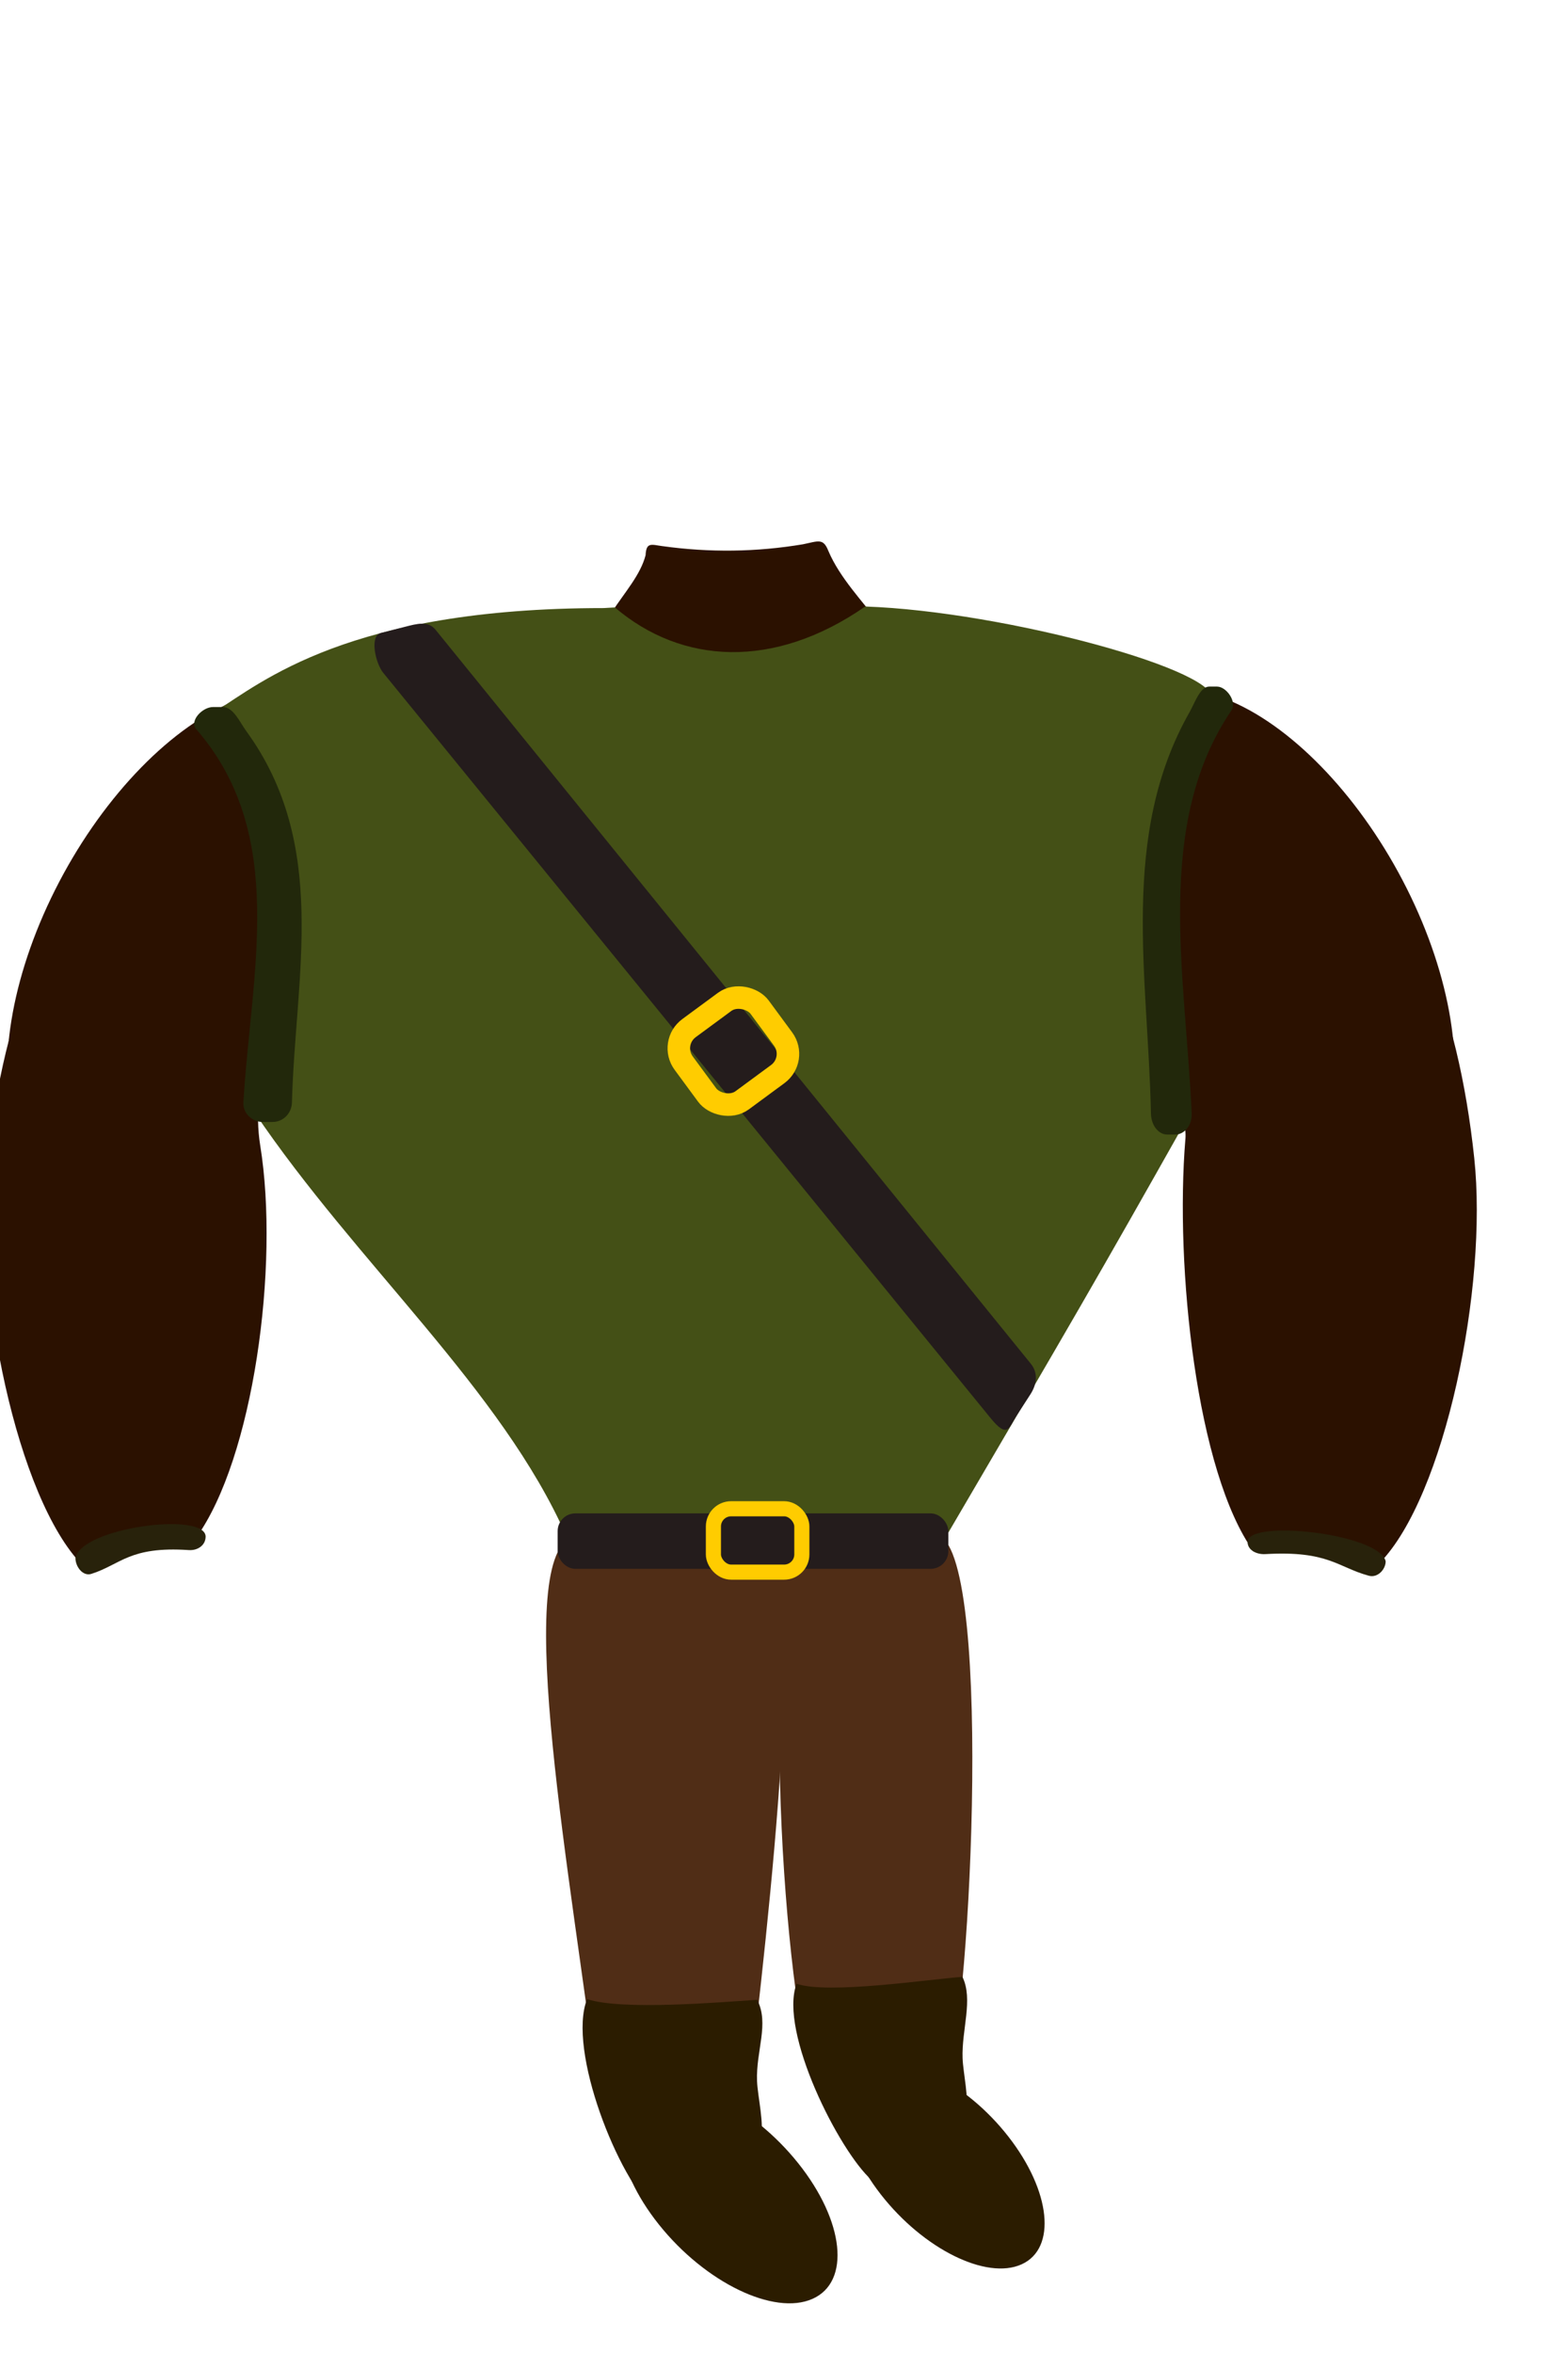 <?xml version="1.0" encoding="UTF-8" standalone="no"?>
<!-- Created with Inkscape (http://www.inkscape.org/) -->

<svg
   xmlns:dc="http://purl.org/dc/elements/1.1/"
   xmlns:cc="http://creativecommons.org/ns#"
   xmlns:rdf="http://www.w3.org/1999/02/22-rdf-syntax-ns#"
   xmlns:svg="http://www.w3.org/2000/svg"
   xmlns="http://www.w3.org/2000/svg"
   xmlns:sodipodi="http://sodipodi.sourceforge.net/DTD/sodipodi-0.dtd"
   xmlns:inkscape="http://www.inkscape.org/namespaces/inkscape"
   width="300"
   height="450"
   viewBox="0 0 79.375 119.063"
   version="1.1"
   id="svg8"
   inkscape:version="0.92.4 (5da689c313, 2019-01-14)"
   sodipodi:docname="cloth1.svg"
   inkscape:export-filename="D:\niebezpieczenstwo\EPI\Rok III\Interfejsy - projekt\miecze_i_topory\static\img\items\cloth3.png"
   inkscape:export-xdpi="158"
   inkscape:export-ydpi="158">
  <defs
     id="defs2">
    <pattern
       y="0"
       x="0"
       height="6"
       width="6"
       patternUnits="userSpaceOnUse"
       id="EMFhbasepattern" />
  </defs>
  <sodipodi:namedview
     id="base"
     pagecolor="#ffffff"
     bordercolor="#666666"
     borderopacity="1.0"
     inkscape:pageopacity="0"
     inkscape:pageshadow="2"
     inkscape:zoom="1.4"
     inkscape:cx="-61.79082"
     inkscape:cy="150.15532"
     inkscape:document-units="mm"
     inkscape:current-layer="layer1"
     showgrid="false"
     units="px"
     inkscape:window-width="1680"
     inkscape:window-height="987"
     inkscape:window-x="-4"
     inkscape:window-y="-4"
     inkscape:window-maximized="1"
     inkscape:snap-bbox="false"
     inkscape:snap-global="false" />
  <g
     inkscape:label="Layer 1"
     inkscape:groupmode="layer"
     id="layer1"
     transform="translate(0,-177.937)">
    <path
       style="opacity:1;fill:#2b1100;fill-opacity:1;stroke:none;stroke-width:0.071;stroke-miterlimit:4;stroke-dasharray:none;stroke-opacity:1"
       d="m 33.53,205.571 c 2.386,0.333 4.757,0.302 7.113,-0.092 0.79,-0.161 1.031,-0.326 1.293,0.341 0.58,1.366 1.751,2.562 2.565,3.657 0.902,1.214 1.453,2.679 2.225,3.928 l -18.536,0.284 c 0.85,-1.517 1.785,-3.26 2.774,-4.769 0.674,-1.029 1.455,-1.887 1.717,-2.888 0.033,-0.669 0.283,-0.54 0.85,-0.46 z"
       id="rect887"
       inkscape:connector-curvature="0"
       sodipodi:nodetypes="cccsccscc" />
    <path
       style="opacity:1;fill:#2b1100;fill-opacity:1;stroke:none;stroke-width:0.075;stroke-miterlimit:4;stroke-dasharray:none;stroke-opacity:1"
       d="m 60.007,235.571 c -0.536,6.469 0.564,16.88 3.456,20.875 2.45,-1.385 5.323,-0.263 6.376,0.581 3.299,-3.367 5.486,-13.946 4.79,-20.491 -0.815,-7.666 -3.304,-14.272 -7.374,-14.659 -2.307,-0.219 -9.865,3.291 -10.953,6.49 -0.832,2.445 3.923,4.576 3.706,7.204 z"
       id="path836-5-7"
       inkscape:connector-curvature="0"
       sodipodi:nodetypes="sccssss" />
    <path
       style="opacity:1;fill:#2b1100;fill-opacity:1;stroke:none;stroke-width:0.075;stroke-miterlimit:4;stroke-dasharray:none;stroke-opacity:1"
       d="m 13.173,235.899 c 0.99,6.119 -0.361,15.851 -3.245,19.846 -2.45,-1.385 -4.709,0.54 -5.762,1.384 -3.299,-3.367 -5.486,-13.946 -4.79,-20.491 0.815,-7.666 3.304,-14.272 7.374,-14.659 2.307,-0.219 5.566,1.638 6.654,4.836 0.832,2.445 -0.765,5.786 -0.231,9.084 z"
       id="path836-5"
       inkscape:connector-curvature="0"
       sodipodi:nodetypes="sccssss" />
    <ellipse
       style="opacity:1;fill:#2b1100;fill-opacity:1;stroke:none;stroke-width:0.075;stroke-miterlimit:4;stroke-dasharray:none;stroke-opacity:1"
       id="path836"
       cx="110.447"
       cy="207.68"
       rx="7.404"
       ry="13.959"
       transform="matrix(0.932,0.362,-0.449,0.894,0,0)" />
    <ellipse
       style="opacity:1;fill:#2b1100;fill-opacity:1;stroke:none;stroke-width:0.075;stroke-miterlimit:4;stroke-dasharray:none;stroke-opacity:1"
       id="path836-3"
       cx="43.974"
       cy="234.511"
       rx="7.404"
       ry="13.959"
       transform="matrix(-0.932,0.362,0.449,0.894,0,0)" />
    <path
       style="opacity:1;fill:#502d16;fill-opacity:1;stroke:none;stroke-width:0.056;stroke-miterlimit:4;stroke-dasharray:none;stroke-opacity:1"
       d="m 38.603,255.45 c 0.065,0 0.069,0.073 0.117,0.117 2.194,2.037 0.271,18.899 -0.902,28.865 -3.243,-0.423 -4.856,0.093 -7.55,-0.601 -1.318,-10.67 -4.338,-26.742 -1.343,-28.122 2.728,-0.285 6.767,-0.259 9.679,-0.259 z"
       id="rect891"
       inkscape:connector-curvature="0"
       sodipodi:nodetypes="cscccc" />
    <path
       style="opacity:1;fill:#502d16;fill-opacity:1;stroke:none;stroke-width:0.055;stroke-miterlimit:4;stroke-dasharray:none;stroke-opacity:1"
       d="m 38.465,255.435 9.323,0.378 c 2.577,2.722 1.112,27.317 -0.013,27.176 -2.651,-0.282 -3.913,0.884 -6.317,0.109 -1.143,0.646 -3.201,-19.513 -1.076,-26.769 0.018,-0.061 -1.981,-0.897 -1.917,-0.894 z"
       id="rect891-7"
       inkscape:connector-curvature="0"
       sodipodi:nodetypes="ccccssc" />
    <rect
       style="opacity:1;fill:#502d16;fill-opacity:1;stroke:none;stroke-width:0.04;stroke-miterlimit:4;stroke-dasharray:none;stroke-opacity:1"
       id="rect916"
       width="18.757"
       height="5.433"
       x="28.977"
       y="255.451"
       ry="0.061" />
    <path
       style="opacity:1;fill:#445016;fill-opacity:1;stroke:none;stroke-width:0.061;stroke-miterlimit:4;stroke-dasharray:none;stroke-opacity:1"
       d="m 31.126,208.673 c 3.384,2.887 8.059,3.156 12.672,-0.046 7.092,0.24 18.291,3.319 17.529,4.77 -2.66,5.068 -5.206,11.229 -1.368,21.382 -4.202,7.459 -5.849,10.299 -12.166,21.074 0,0 -1.505,-0.025 -1.57,-0.025 l -17.437,-0.047 c -0.065,-1.8e-4 -0.091,-0.058 -0.117,-0.117 -3.272,-7.422 -10.637,-13.812 -15.789,-21.445 1.994,-7.614 1.762,-15.037 -2.018,-19.855 -0.068,-0.175 -0.11,-0.279 0.024,-0.421 2.382,-1.485 6.74,-5.237 19.671,-5.237 z"
       id="rect833"
       inkscape:connector-curvature="0"
       sodipodi:nodetypes="ccsccsssccccc" />
    <ellipse
       style="opacity:1;fill:#2b1c00;fill-opacity:1;stroke:none;stroke-width:0.067;stroke-miterlimit:4;stroke-dasharray:none;stroke-opacity:1"
       id="path953"
       cx="288.905"
       cy="156.717"
       rx="6.804"
       ry="3.85"
       transform="matrix(0.624,0.781,-0.915,0.404,0,0)" />
    <path
       style="opacity:1;fill:#2b1c00;fill-opacity:1;stroke:none;stroke-width:0.071;stroke-miterlimit:4;stroke-dasharray:none;stroke-opacity:1"
       d="m 33.155,289.791 c -1.825,-1.535 -4.456,-8.109 -3.436,-10.698 1.778,0.588 6.785,0.152 8.611,0.035 0.625,1.215 -0.068,2.581 -0.007,4.118 0.031,0.784 0.385,2.208 0.177,2.921 -0.772,2.636 -3.417,3.914 -5.344,3.624 z"
       id="path953-9"
       inkscape:connector-curvature="0"
       sodipodi:nodetypes="cccsscc" />
    <ellipse
       style="opacity:1;fill:#2b1c00;fill-opacity:1;stroke:none;stroke-width:0.062;stroke-miterlimit:4;stroke-dasharray:none;stroke-opacity:1"
       id="path953-3"
       cx="289.692"
       cy="143.076"
       rx="6.336"
       ry="3.546"
       transform="matrix(0.615,0.789,-0.911,0.412,0,0)" />
    <path
       style="opacity:1;fill:#2b1c00;fill-opacity:1;stroke:none;stroke-width:0.065;stroke-miterlimit:4;stroke-dasharray:none;stroke-opacity:1"
       d="m 44.119,288.244 c -1.628,-1.443 -4.704,-7.495 -3.795,-9.928 1.586,0.553 6.768,-0.238 8.396,-0.348 0.557,1.143 -0.046,2.678 0.008,4.123 0.027,0.737 0.344,2.076 0.158,2.746 -0.689,2.478 -3.048,3.68 -4.767,3.407 z"
       id="path953-9-3"
       inkscape:connector-curvature="0"
       sodipodi:nodetypes="cccssc" />
    <rect
       style="opacity:1;fill:#241c1c;fill-opacity:1;stroke:none;stroke-width:0.066;stroke-miterlimit:4;stroke-dasharray:none;stroke-opacity:1"
       id="rect1010"
       width="19.778"
       height="2.806"
       x="28.229"
       y="254.515"
       ry="0.896" />
    <rect
       style="opacity:1;fill:none;fill-opacity:1;stroke:#ffcc00;stroke-width:0.765;stroke-miterlimit:4;stroke-dasharray:none;stroke-opacity:1"
       id="rect1012"
       width="4.477"
       height="3.207"
       x="36.114"
       y="254.281"
       ry="0.896" />
    <path
       style="opacity:1;fill:#241c1c;fill-opacity:1;stroke:none;stroke-width:0.115;stroke-miterlimit:4;stroke-dasharray:none;stroke-opacity:1"
       d="m 22.053,209.809 30.126,37.13 c 0.382,0.471 0.312,1.041 -0.017,1.551 l -0.718,1.112 c -0.378,0.585 -0.435,1.152 -1.308,0.081 l -30.74,-37.706 c -0.383,-0.471 -0.705,-1.86 -0.117,-2.011 l 1.236,-0.316 c 0.588,-0.15 1.156,-0.313 1.538,0.158 z"
       id="rect1010-6"
       inkscape:connector-curvature="0"
       sodipodi:nodetypes="sssssssss" />
    <rect
       style="opacity:1;fill:none;fill-opacity:1;stroke:#ffcc00;stroke-width:1.14;stroke-miterlimit:4;stroke-dasharray:none;stroke-opacity:1"
       id="rect1012-8"
       width="4.775"
       height="4.536"
       x="-109.531"
       y="205.858"
       ry="1.268"
       transform="rotate(-36.365)" />
    <path
       style="opacity:1;fill:#22280b;fill-opacity:1;stroke:none;stroke-width:4.497;stroke-miterlimit:4;stroke-dasharray:none;stroke-opacity:1"
       d="m 10.786,213.713 h 0.484 c 0.547,0 0.865,0.762 1.187,1.204 4.217,5.787 2.489,12.408 2.322,18.806 -0.014,0.546 -0.44,0.987 -0.987,0.987 h -0.484 c -0.547,0 -1.018,-0.441 -0.987,-0.987 0.381,-6.525 2.268,-13.54 -2.389,-18.89 -0.359,-0.412 0.306,-1.12 0.853,-1.12 z"
       id="rect1092"
       inkscape:connector-curvature="0"
       sodipodi:nodetypes="sssssssss" />
    <path
       style="opacity:1;fill:#22280b;fill-opacity:1;stroke:none;stroke-width:4.283;stroke-miterlimit:4;stroke-dasharray:none;stroke-opacity:1"
       d="m 61.617,212.679 h -0.406 c -0.459,0 -0.727,0.823 -0.997,1.3 -3.544,6.247 -2.091,13.395 -1.951,20.302 0.012,0.59 0.37,1.065 0.829,1.065 h 0.406 c 0.459,0 0.856,-0.476 0.829,-1.065 -0.32,-7.044 -1.906,-14.617 2.007,-20.392 0.302,-0.445 -0.257,-1.209 -0.717,-1.209 z"
       id="rect1092-0"
       inkscape:connector-curvature="0"
       sodipodi:nodetypes="sssssssss" />
    <path
       style="opacity:1;fill:#28220b;fill-opacity:1;stroke:none;stroke-width:2.876;stroke-miterlimit:4;stroke-dasharray:none;stroke-opacity:1"
       d="m 10.409,255.687 c 0,0.445 -0.406,0.715 -0.85,0.685 -3.007,-0.203 -3.448,0.734 -4.937,1.205 -0.424,0.134 -0.803,-0.358 -0.803,-0.803 0.284,-1.534 6.552,-2.369 6.591,-1.087 z"
       id="rect1122"
       inkscape:connector-curvature="0"
       sodipodi:nodetypes="csscc" />
    <path
       style="opacity:1;fill:#28220b;fill-opacity:1;stroke:none;stroke-width:2.823;stroke-miterlimit:4;stroke-dasharray:none;stroke-opacity:1"
       d="m 63.153,255.954 c 0,0.404 0.431,0.649 0.902,0.622 3.19,-0.185 3.658,0.666 5.238,1.094 0.45,0.122 0.852,-0.325 0.852,-0.729 -0.302,-1.393 -6.951,-2.151 -6.992,-0.987 z"
       id="rect1122-9"
       inkscape:connector-curvature="0"
       sodipodi:nodetypes="csscc" />
  </g>
</svg>
